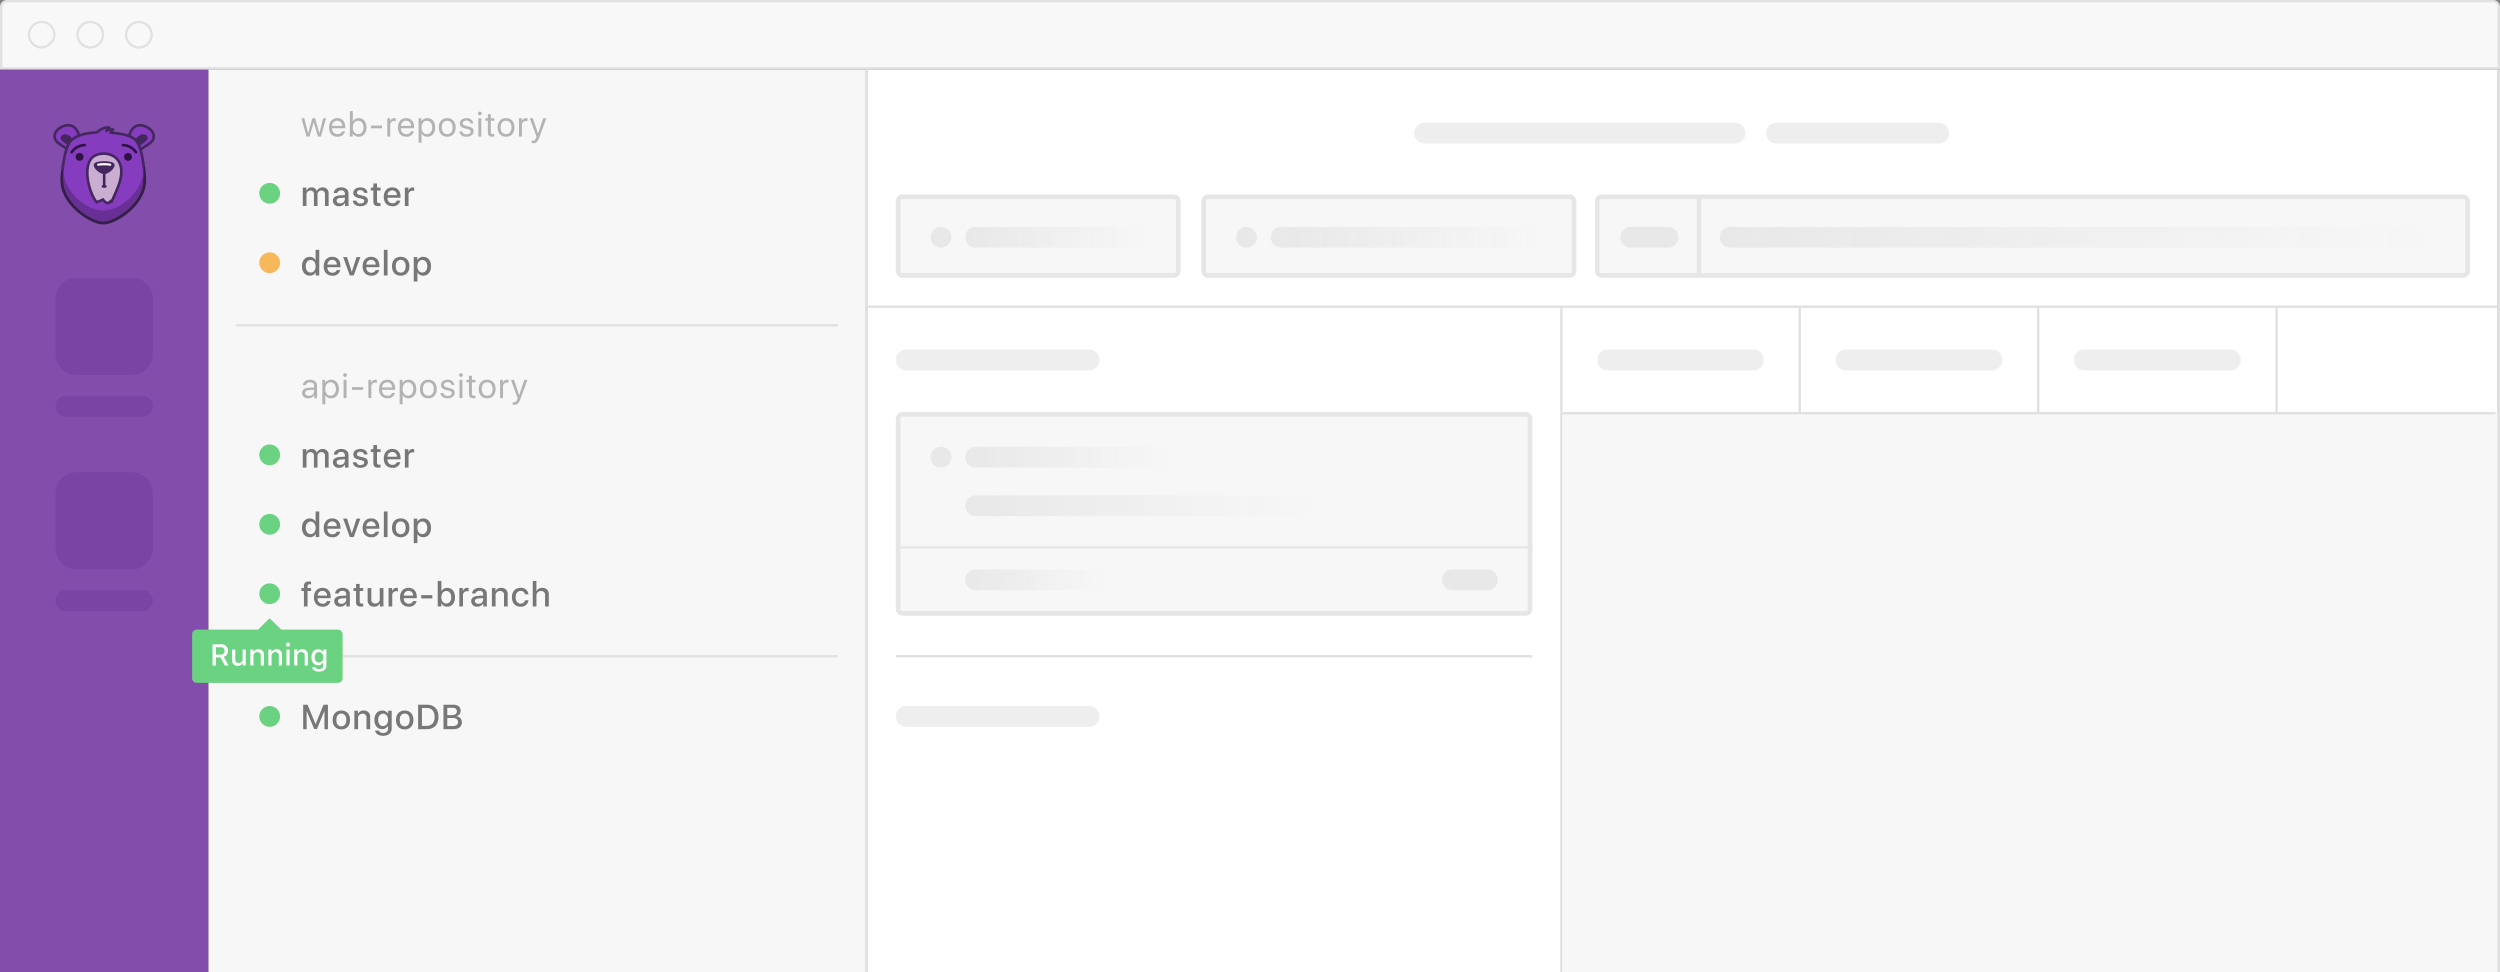 <svg id="Layer_1" data-name="Layer 1" xmlns="http://www.w3.org/2000/svg" xmlns:xlink="http://www.w3.org/1999/xlink" viewBox="0 0 1080 420"><rect x="0" y="0" width="1080" height="420" fill="#808080" stroke="none"/><defs><style>.cls-1{fill:#fff}.cls-2{fill:#f7f7f7}.cls-3{fill:#e6e6e6}.cls-4{fill:#e8e8e8}.cls-5{fill:url(#linear-gradient)}.cls-6{fill:#eee}.cls-7{fill:url(#linear-gradient-2)}.cls-8{fill:url(#linear-gradient-3)}.cls-9{fill:url(#linear-gradient-4)}.cls-10{fill:url(#linear-gradient-5)}.cls-11{fill:url(#linear-gradient-6)}.cls-12{isolation:isolate}.cls-13{fill:#777}.cls-14{fill:#6bd281}.cls-15{fill:#f6b85b}.cls-16{fill:#b3b3b3}.cls-17{fill:#834eab}.cls-18{fill:#e1e1e1}.cls-19{fill:#e0e0e0}.cls-20{fill:#f8f8f8}.cls-21{fill:#7944a3}.cls-22{fill:#853cbe}.cls-23{fill:#44275e}.cls-24{fill:#231f20}.cls-25{fill:none}.cls-26{fill:#682f94}.cls-27{fill:#351f49}.cls-28{fill:#2f1244}.cls-29{fill:#ccadd2}</style><linearGradient id="linear-gradient" x1="178.692" y1="-63.056" x2="177.692" y2="-63.056" gradientTransform="matrix(78 0 0 9 -13443 670)" gradientUnits="userSpaceOnUse"><stop offset="0" stop-color="#e8e8e8" stop-opacity="0"/><stop offset="1" stop-color="#e8e8e8"/></linearGradient><linearGradient id="linear-gradient-2" x1="179" y1="-63.056" x2="178" y2="-63.056" gradientTransform="matrix(90 0 0 9 -15603 765)" xlink:href="#linear-gradient"/><linearGradient id="linear-gradient-3" x1="179.8" y1="-63.056" x2="178.8" y2="-63.056" gradientTransform="matrix(150 0 0 9 -26403 786)" xlink:href="#linear-gradient"/><linearGradient id="linear-gradient-4" x1="178" y1="-63.056" x2="177" y2="-63.056" gradientTransform="matrix(60 0 0 9 -10203 818)" xlink:href="#linear-gradient"/><linearGradient id="linear-gradient-5" x1="179.462" y1="-63.056" x2="178.462" y2="-63.056" gradientTransform="matrix(117 0 0 9 -20331 670)" xlink:href="#linear-gradient"/><linearGradient id="linear-gradient-6" x1="180.417" y1="-63.056" x2="179.417" y2="-63.056" gradientTransform="matrix(309 0 0 9 -54697 670)" xlink:href="#linear-gradient"/></defs><title>runnable</title><path id="Rectangle-326" class="cls-1" d="M374 30h705v390H374z"/><path class="cls-2" d="M390 265a2.006 2.006 0 0 1-2-2v-82a2.006 2.006 0 0 1 2-2h269a2.006 2.006 0 0 1 2 2v82a2.006 2.006 0 0 1-2 2H390z"/><path class="cls-3" d="M659 180a.945.945 0 0 1 1 1v82a.945.945 0 0 1-1 1H390a.945.945 0 0 1-1-1v-82a.945.945 0 0 1 1-1h269m0-2H390a2.946 2.946 0 0 0-3 3v82a2.946 2.946 0 0 0 3 3h269a2.946 2.946 0 0 0 3-3v-82a2.946 2.946 0 0 0-3-3z"/><path class="cls-2" d="M692 119a2.006 2.006 0 0 1-2-2V87a2.006 2.006 0 0 1 2-2h372a2.006 2.006 0 0 1 2 2v30a2.006 2.006 0 0 1-2 2H692z"/><path class="cls-3" d="M1064 86a.945.945 0 0 1 1 1v30a.945.945 0 0 1-1 1H692a.945.945 0 0 1-1-1V87a.945.945 0 0 1 1-1h372m0-2H692a2.946 2.946 0 0 0-3 3v30a2.946 2.946 0 0 0 3 3h372a2.946 2.946 0 0 0 3-3V87a2.946 2.946 0 0 0-3-3z"/><path class="cls-2" d="M522 119a2.006 2.006 0 0 1-2-2V87a2.006 2.006 0 0 1 2-2h156a2.006 2.006 0 0 1 2 2v30a2.006 2.006 0 0 1-2 2H522z"/><path class="cls-3" d="M678 86a.945.945 0 0 1 1 1v30a.945.945 0 0 1-1 1H522a.945.945 0 0 1-1-1V87a.945.945 0 0 1 1-1h156m0-2H522a2.946 2.946 0 0 0-3 3v30a2.946 2.946 0 0 0 3 3h156a2.946 2.946 0 0 0 3-3V87a2.946 2.946 0 0 0-3-3z"/><path class="cls-2" d="M390 119a2.006 2.006 0 0 1-2-2V87a2.006 2.006 0 0 1 2-2h117a2.006 2.006 0 0 1 2 2v30a2.006 2.006 0 0 1-2 2H390z"/><path class="cls-3" d="M507 86a.945.945 0 0 1 1 1v30a.945.945 0 0 1-1 1H390a.945.945 0 0 1-1-1V87a.945.945 0 0 1 1-1h117m0-2H390a2.946 2.946 0 0 0-3 3v30a2.946 2.946 0 0 0 3 3h117a2.946 2.946 0 0 0 3-3V87a2.946 2.946 0 0 0-3-3z"/><path id="Rectangle-2-Copy-18" class="cls-2" d="M90 30h284v390H90z"/><circle id="Oval-1-Copy-45" class="cls-4" cx="406.5" cy="102.5" r="4.5"/><path id="Rectangle-176-Copy-48" class="cls-5" d="M421.5 98h69a4.48 4.48 0 0 1 4.5 4.5 4.48 4.48 0 0 1-4.5 4.5h-69a4.48 4.48 0 0 1-4.5-4.5 4.48 4.48 0 0 1 4.5-4.5z"/><path id="Rectangle-176-Copy-49" class="cls-6" d="M391.5 151h79a4.48 4.48 0 0 1 4.5 4.5 4.48 4.48 0 0 1-4.5 4.5h-79a4.48 4.48 0 0 1-4.5-4.5 4.48 4.48 0 0 1 4.5-4.5z"/><path id="Rectangle-176-Copy-50" class="cls-7" d="M421.5 193h81a4.48 4.48 0 0 1 4.5 4.5 4.48 4.48 0 0 1-4.5 4.5h-81a4.48 4.48 0 0 1-4.5-4.5 4.48 4.48 0 0 1 4.5-4.5z"/><path id="Rectangle-176-Copy-51" class="cls-4" d="M406.5 193a4.48 4.48 0 0 1 4.5 4.5 4.48 4.48 0 0 1-4.5 4.5 4.48 4.48 0 0 1-4.5-4.5 4.48 4.48 0 0 1 4.5-4.5z"/><path id="Rectangle-176-Copy-52" class="cls-8" d="M421.5 214h141a4.48 4.48 0 0 1 4.5 4.5 4.48 4.48 0 0 1-4.5 4.5h-141a4.48 4.48 0 0 1-4.5-4.5 4.48 4.48 0 0 1 4.5-4.5z"/><path id="Rectangle-176-Copy-53" class="cls-9" d="M421.5 246h51a4.48 4.48 0 0 1 4.5 4.5 4.48 4.48 0 0 1-4.5 4.5h-51a4.48 4.48 0 0 1-4.5-4.5 4.48 4.48 0 0 1 4.5-4.5z"/><path id="Rectangle-176-Copy-54" class="cls-4" d="M627.5 246h15a4.48 4.48 0 0 1 4.5 4.5 4.48 4.48 0 0 1-4.5 4.5h-15a4.48 4.48 0 0 1-4.5-4.5 4.48 4.48 0 0 1 4.5-4.5z"/><path id="Rectangle-176-Copy-55" class="cls-6" d="M694.5 151h63a4.48 4.48 0 0 1 4.5 4.5 4.48 4.48 0 0 1-4.5 4.5h-63a4.48 4.48 0 0 1-4.5-4.5 4.48 4.48 0 0 1 4.5-4.5z"/><path id="Rectangle-176-Copy-56" class="cls-6" d="M797.5 151h63a4.48 4.48 0 0 1 4.5 4.5 4.48 4.48 0 0 1-4.5 4.5h-63a4.48 4.48 0 0 1-4.5-4.5 4.48 4.48 0 0 1 4.5-4.5z"/><path id="Rectangle-176-Copy-57" class="cls-6" d="M900.5 151h63a4.48 4.48 0 0 1 4.5 4.5 4.48 4.48 0 0 1-4.5 4.5h-63a4.48 4.48 0 0 1-4.5-4.5 4.48 4.48 0 0 1 4.5-4.5z"/><path id="Rectangle-176-Copy-58" class="cls-6" d="M391.5 305h79a4.48 4.48 0 0 1 4.5 4.5 4.48 4.48 0 0 1-4.5 4.5h-79a4.48 4.48 0 0 1-4.5-4.5 4.48 4.48 0 0 1 4.5-4.5z"/><circle id="Oval-1-Copy-46" class="cls-4" cx="538.5" cy="102.5" r="4.5"/><path id="Rectangle-176-Copy-59" class="cls-10" d="M553.5 98h108a4.48 4.48 0 0 1 4.5 4.5 4.48 4.48 0 0 1-4.5 4.5h-108a4.48 4.48 0 0 1-4.5-4.5 4.48 4.48 0 0 1 4.5-4.5z"/><path id="Rectangle-176-Copy-60" class="cls-4" d="M704.5 98h16a4.48 4.48 0 0 1 4.5 4.5 4.48 4.48 0 0 1-4.5 4.5h-16a4.48 4.48 0 0 1-4.5-4.5 4.48 4.48 0 0 1 4.5-4.5z"/><path id="Rectangle-176-Copy-61" class="cls-11" d="M747.5 98h300a4.48 4.48 0 0 1 4.5 4.5 4.48 4.48 0 0 1-4.5 4.5h-300a4.48 4.48 0 0 1-4.5-4.5 4.48 4.48 0 0 1 4.5-4.5z"/><g class="cls-12"><path class="cls-13" d="M130.813 81.046h1.516v1.348h.028a2.354 2.354 0 0 1 2.264-1.436 2.18 2.18 0 0 1 2.226 1.546h.037a2.62 2.62 0 0 1 2.49-1.546 2.45 2.45 0 0 1 2.593 2.622V89h-1.582v-5.04a1.455 1.455 0 0 0-1.553-1.64 1.637 1.637 0 0 0-1.663 1.743V89h-1.56v-5.17a1.415 1.415 0 0 0-1.523-1.51 1.688 1.688 0 0 0-1.685 1.802V89h-1.59v-7.954zM143.806 86.723c0-1.393 1.076-2.198 3.04-2.323l2.145-.125v-.615a1.406 1.406 0 0 0-1.67-1.406 1.525 1.525 0 0 0-1.632 1.136H144.2c.045-1.407 1.378-2.447 3.165-2.447 1.94 0 3.194 1.026 3.194 2.6V89h-1.518v-1.326h-.036a2.78 2.78 0 0 1-2.512 1.406 2.407 2.407 0 0 1-2.688-2.357zm5.185-.71v-.624l-1.932.132c-1.084.065-1.648.468-1.648 1.17a1.27 1.27 0 0 0 1.508 1.122 1.898 1.898 0 0 0 2.073-1.802zM155.707 80.95c1.743 0 3.003.982 3.04 2.366h-1.495a1.384 1.384 0 0 0-1.582-1.142 1.258 1.258 0 0 0-1.5 1.047c0 .485.394.814 1.237 1.02l1.318.315c1.604.387 2.197.966 2.197 2.138 0 1.42-1.347 2.403-3.274 2.403-1.853 0-3.12-.96-3.237-2.396h1.57a1.517 1.517 0 0 0 1.75 1.18c.988 0 1.61-.41 1.61-1.056 0-.505-.315-.768-1.15-.98l-1.42-.352c-1.436-.35-2.146-1.084-2.146-2.183 0-1.4 1.252-2.36 3.083-2.36zM162.87 79.26v1.786h1.523V82.3h-1.524v4.444a.865.865 0 0 0 .973 1.01 5.416 5.416 0 0 0 .542-.035v1.25a4.488 4.488 0 0 1-.893.08c-1.59 0-2.205-.607-2.205-2.145V82.3h-1.1v-1.254h1.1V79.26h1.582zM172.947 86.67a3.2 3.2 0 0 1-3.413 2.426c-2.307 0-3.743-1.553-3.743-4.043s1.45-4.11 3.678-4.11c2.182 0 3.56 1.516 3.56 3.926v.556h-5.633v.095a2.1 2.1 0 0 0 2.168 2.287 1.83 1.83 0 0 0 1.868-1.136h1.517zm-5.545-2.372h4.036a1.94 1.94 0 0 0-1.978-2.058 2.053 2.053 0 0 0-2.058 2.058zM174.902 81.046h1.516v1.34h.03a1.904 1.904 0 0 1 1.918-1.42 2.6 2.6 0 0 1 .557.05v1.488a2.308 2.308 0 0 0-.725-.096 1.662 1.662 0 0 0-1.707 1.846V89h-1.588v-7.954z"/></g><circle id="Oval-1-Copy-47" class="cls-14" cx="116.5" cy="83.5" r="4.5"/><circle id="Oval-1-Copy-48" class="cls-15" cx="116.5" cy="113.5" r="4.5"/><circle id="Oval-1-Copy-49" class="cls-14" cx="116.5" cy="196.5" r="4.5"/><circle id="Oval-1-Copy-50" class="cls-14" cx="116.5" cy="226.5" r="4.5"/><circle id="Oval-1-Copy-51" class="cls-14" cx="116.5" cy="256.5" r="4.5"/><g class="cls-12"><path class="cls-13" d="M130.454 115.016c0-2.447 1.362-4.05 3.34-4.05a2.69 2.69 0 0 1 2.505 1.398h.035v-4.41h1.582V119h-1.538v-1.348h-.03a2.723 2.723 0 0 1-2.54 1.428c-1.994 0-3.356-1.603-3.356-4.064zm1.626.007c0 1.648.842 2.71 2.13 2.71 1.276 0 2.133-1.085 2.133-2.71 0-1.62-.857-2.71-2.132-2.71-1.28 0-2.13 1.07-2.13 2.71zM147 116.67a3.2 3.2 0 0 1-3.414 2.426c-2.307 0-3.743-1.553-3.743-4.043s1.45-4.11 3.677-4.11c2.183 0 3.56 1.516 3.56 3.926v.556h-5.633v.095a2.1 2.1 0 0 0 2.168 2.287 1.83 1.83 0 0 0 1.868-1.136H147zm-5.545-2.372h4.035a1.94 1.94 0 0 0-1.977-2.058 2.053 2.053 0 0 0-2.058 2.058zM152.807 119h-1.692l-2.87-7.954h1.676l2.03 6.387h.036l2.036-6.387h1.648zM163.8 116.67a3.2 3.2 0 0 1-3.414 2.426c-2.307 0-3.742-1.553-3.742-4.043s1.45-4.11 3.676-4.11c2.183 0 3.56 1.516 3.56 3.926v.556h-5.632v.095a2.1 2.1 0 0 0 2.168 2.287 1.83 1.83 0 0 0 1.867-1.136h1.516zm-5.545-2.372h4.036a1.94 1.94 0 0 0-1.977-2.058 2.053 2.053 0 0 0-2.058 2.058zM165.82 107.955h1.59V119h-1.59v-11.045zM169.343 115.023c0-2.498 1.472-4.08 3.764-4.08s3.758 1.575 3.758 4.08c0 2.504-1.458 4.073-3.758 4.073s-3.764-1.57-3.764-4.073zm5.91 0c0-1.736-.798-2.76-2.146-2.76s-2.153 1.032-2.153 2.76c0 1.736.806 2.754 2.153 2.754s2.146-1.018 2.146-2.754zM186.203 115.023c0 2.46-1.326 4.057-3.326 4.057a2.725 2.725 0 0 1-2.52-1.384h-.028v3.94h-1.59v-10.59h1.53v1.318h.037a2.81 2.81 0 0 1 2.534-1.4c2.03 0 3.363 1.59 3.363 4.06zm-1.626 0c0-1.64-.85-2.71-2.14-2.71-1.26 0-2.116 1.09-2.123 2.71.007 1.625.857 2.71 2.124 2.71 1.29 0 2.14-1.062 2.14-2.71z"/></g><g class="cls-12"><path class="cls-13" d="M130.813 194.046h1.516v1.348h.028a2.354 2.354 0 0 1 2.264-1.436 2.18 2.18 0 0 1 2.226 1.546h.037a2.62 2.62 0 0 1 2.49-1.546 2.45 2.45 0 0 1 2.593 2.622V202h-1.582v-5.04a1.455 1.455 0 0 0-1.553-1.64 1.637 1.637 0 0 0-1.663 1.743V202h-1.56v-5.17a1.415 1.415 0 0 0-1.523-1.51 1.688 1.688 0 0 0-1.685 1.802V202h-1.59v-7.954zM143.806 199.723c0-1.393 1.076-2.198 3.04-2.323l2.145-.125v-.615a1.406 1.406 0 0 0-1.67-1.406 1.525 1.525 0 0 0-1.632 1.136H144.2c.045-1.407 1.378-2.447 3.165-2.447 1.94 0 3.194 1.026 3.194 2.6V202h-1.518v-1.326h-.036a2.78 2.78 0 0 1-2.512 1.406 2.407 2.407 0 0 1-2.688-2.357zm5.185-.71v-.624l-1.932.132c-1.084.065-1.648.468-1.648 1.17a1.27 1.27 0 0 0 1.508 1.122 1.898 1.898 0 0 0 2.073-1.802zM155.707 193.95c1.743 0 3.003.982 3.04 2.366h-1.495a1.384 1.384 0 0 0-1.582-1.142 1.258 1.258 0 0 0-1.5 1.047c0 .485.394.814 1.237 1.02l1.318.315c1.604.387 2.197.966 2.197 2.138 0 1.42-1.347 2.403-3.274 2.403-1.853 0-3.12-.96-3.237-2.396h1.57a1.517 1.517 0 0 0 1.75 1.18c.988 0 1.61-.41 1.61-1.056 0-.505-.315-.768-1.15-.98l-1.42-.352c-1.436-.35-2.146-1.084-2.146-2.183 0-1.4 1.252-2.36 3.083-2.36zM162.87 192.26v1.786h1.523v1.253h-1.524v4.444a.865.865 0 0 0 .973 1.01 5.416 5.416 0 0 0 .542-.035v1.25a4.488 4.488 0 0 1-.893.08c-1.59 0-2.205-.607-2.205-2.145V195.3h-1.1v-1.254h1.1v-1.787h1.582zM172.947 199.67a3.2 3.2 0 0 1-3.413 2.426c-2.307 0-3.743-1.553-3.743-4.043s1.45-4.11 3.678-4.11c2.182 0 3.56 1.516 3.56 3.926v.556h-5.633v.095a2.1 2.1 0 0 0 2.168 2.287 1.83 1.83 0 0 0 1.868-1.136h1.517zm-5.545-2.372h4.036a1.94 1.94 0 0 0-1.978-2.058 2.053 2.053 0 0 0-2.058 2.058zM174.902 194.046h1.516v1.34h.03a1.904 1.904 0 0 1 1.918-1.42 2.6 2.6 0 0 1 .557.05v1.488a2.308 2.308 0 0 0-.725-.096 1.662 1.662 0 0 0-1.707 1.846V202h-1.588v-7.954z"/></g><g class="cls-12"><path class="cls-13" d="M130.454 228.016c0-2.447 1.362-4.05 3.34-4.05a2.69 2.69 0 0 1 2.505 1.398h.035v-4.41h1.582V232h-1.538v-1.348h-.03a2.723 2.723 0 0 1-2.54 1.428c-1.994 0-3.356-1.603-3.356-4.064zm1.626.007c0 1.648.842 2.71 2.13 2.71 1.276 0 2.133-1.085 2.133-2.71 0-1.62-.857-2.71-2.132-2.71-1.28 0-2.13 1.07-2.13 2.71zM147 229.67a3.2 3.2 0 0 1-3.414 2.426c-2.307 0-3.743-1.553-3.743-4.043s1.45-4.11 3.677-4.11c2.183 0 3.56 1.516 3.56 3.926v.556h-5.633v.095a2.1 2.1 0 0 0 2.168 2.287 1.83 1.83 0 0 0 1.868-1.136H147zm-5.545-2.372h4.035a1.94 1.94 0 0 0-1.977-2.058 2.053 2.053 0 0 0-2.058 2.058zM152.807 232h-1.692l-2.87-7.954h1.676l2.03 6.387h.036l2.036-6.387h1.648zM163.8 229.67a3.2 3.2 0 0 1-3.414 2.426c-2.307 0-3.742-1.553-3.742-4.043s1.45-4.11 3.676-4.11c2.183 0 3.56 1.516 3.56 3.926v.556h-5.632v.095a2.1 2.1 0 0 0 2.168 2.287 1.83 1.83 0 0 0 1.867-1.136h1.516zm-5.545-2.372h4.036a1.94 1.94 0 0 0-1.977-2.058 2.053 2.053 0 0 0-2.058 2.058zM165.82 220.955h1.59V232h-1.59v-11.045zM169.343 228.023c0-2.498 1.472-4.08 3.764-4.08s3.758 1.575 3.758 4.08c0 2.504-1.458 4.073-3.758 4.073s-3.764-1.57-3.764-4.073zm5.91 0c0-1.736-.798-2.76-2.146-2.76s-2.153 1.032-2.153 2.76c0 1.736.806 2.754 2.153 2.754s2.146-1.018 2.146-2.754zM186.203 228.023c0 2.46-1.326 4.057-3.326 4.057a2.725 2.725 0 0 1-2.52-1.384h-.028v3.94h-1.59v-10.59h1.53v1.318h.037a2.81 2.81 0 0 1 2.534-1.4c2.03 0 3.363 1.59 3.363 4.06zm-1.626 0c0-1.64-.85-2.71-2.14-2.71-1.26 0-2.116 1.09-2.123 2.71.007 1.625.857 2.71 2.124 2.71 1.29 0 2.14-1.062 2.14-2.71z"/></g><g class="cls-12"><path class="cls-13" d="M131.29 255.3h-1.1v-1.254h1.1v-.733c0-1.487.673-2.138 2.284-2.138a4.706 4.706 0 0 1 .806.073v1.21a2.82 2.82 0 0 0-.593-.06.816.816 0 0 0-.93.967v.68h1.53v1.254h-1.516v6.7h-1.58v-6.7zM142.78 259.67a3.2 3.2 0 0 1-3.413 2.426c-2.307 0-3.742-1.553-3.742-4.043s1.45-4.11 3.676-4.11c2.184 0 3.56 1.516 3.56 3.926v.556h-5.63v.095a2.1 2.1 0 0 0 2.167 2.287 1.83 1.83 0 0 0 1.867-1.136h1.516zm-5.544-2.372h4.035a1.94 1.94 0 0 0-1.976-2.058 2.053 2.053 0 0 0-2.058 2.058zM144.384 259.723c0-1.393 1.076-2.198 3.04-2.323l2.145-.125v-.615a1.406 1.406 0 0 0-1.67-1.406 1.525 1.525 0 0 0-1.634 1.136h-1.487c.043-1.407 1.376-2.447 3.163-2.447 1.94 0 3.194 1.026 3.194 2.6V262h-1.516v-1.326h-.036a2.78 2.78 0 0 1-2.512 1.406 2.407 2.407 0 0 1-2.688-2.357zm5.185-.71v-.624l-1.934.132c-1.084.065-1.648.468-1.648 1.17a1.27 1.27 0 0 0 1.51 1.122 1.898 1.898 0 0 0 2.07-1.802zM155.39 252.26v1.786h1.525v1.253h-1.524v4.444a.865.865 0 0 0 .975 1.01 5.416 5.416 0 0 0 .542-.035v1.25a4.488 4.488 0 0 1-.893.08c-1.59 0-2.205-.607-2.205-2.145V255.3h-1.1v-1.254h1.1v-1.787h1.58zM165.637 262h-1.516v-1.362h-.028a2.525 2.525 0 0 1-2.483 1.45 2.652 2.652 0 0 1-2.792-2.944v-5.098h1.59v4.798a1.608 1.608 0 0 0 1.728 1.875 1.87 1.87 0 0 0 1.912-2.09v-4.584h1.59V262zM167.863 254.046h1.516v1.34h.03a1.904 1.904 0 0 1 1.918-1.42 2.6 2.6 0 0 1 .556.05v1.488a2.308 2.308 0 0 0-.725-.096 1.662 1.662 0 0 0-1.707 1.846V262h-1.59v-7.954zM179.97 259.67a3.2 3.2 0 0 1-3.413 2.426c-2.307 0-3.743-1.553-3.743-4.043s1.45-4.11 3.677-4.11c2.183 0 3.56 1.516 3.56 3.926v.556h-5.632v.095a2.1 2.1 0 0 0 2.168 2.287 1.83 1.83 0 0 0 1.868-1.136h1.516zm-5.545-2.372h4.036a1.94 1.94 0 0 0-1.977-2.058 2.053 2.053 0 0 0-2.058 2.058zM181.96 258.52v-1.427h4.806v1.428h-4.805zM190.662 260.652h-.037V262h-1.53v-11.045h1.59v4.41h.028a2.733 2.733 0 0 1 2.52-1.4c2.006 0 3.325 1.59 3.325 4.058s-1.32 4.057-3.34 4.057a2.75 2.75 0 0 1-2.556-1.428zm.014-2.63c0 1.62.857 2.71 2.14 2.71s2.116-1.06 2.116-2.71c0-1.647-.835-2.71-2.117-2.71s-2.14 1.1-2.14 2.71zM198.425 254.046h1.516v1.34h.03a1.904 1.904 0 0 1 1.92-1.42 2.6 2.6 0 0 1 .556.05v1.488a2.308 2.308 0 0 0-.725-.096 1.662 1.662 0 0 0-1.706 1.846V262h-1.59v-7.954zM203.55 259.723c0-1.393 1.078-2.198 3.04-2.323l2.147-.125v-.615a1.406 1.406 0 0 0-1.67-1.406 1.525 1.525 0 0 0-1.633 1.136h-1.487c.044-1.407 1.377-2.447 3.164-2.447 1.942 0 3.194 1.026 3.194 2.6V262h-1.516v-1.326h-.037a2.78 2.78 0 0 1-2.51 1.406 2.407 2.407 0 0 1-2.69-2.357zm5.187-.71v-.624l-1.934.132c-1.084.065-1.648.468-1.648 1.17a1.27 1.27 0 0 0 1.51 1.122 1.898 1.898 0 0 0 2.072-1.802zM212.5 254.046h1.517v1.34h.03a2.568 2.568 0 0 1 2.512-1.428 2.617 2.617 0 0 1 2.76 2.944V262h-1.59v-4.797a1.608 1.608 0 0 0-1.72-1.883 1.87 1.87 0 0 0-1.92 2.088V262h-1.59v-7.954zM226.79 256.764a1.777 1.777 0 0 0-1.897-1.48c-1.282 0-2.13 1.07-2.13 2.74 0 1.712.863 2.738 2.137 2.738a1.75 1.75 0 0 0 1.905-1.436h1.516a3.16 3.16 0 0 1-3.427 2.77c-2.256 0-3.743-1.553-3.743-4.073 0-2.476 1.48-4.08 3.728-4.08a3.19 3.19 0 0 1 3.428 2.82h-1.516zM230.15 250.955h1.576v4.432h.036a2.575 2.575 0 0 1 2.512-1.43 2.676 2.676 0 0 1 2.798 2.96V262h-1.59v-4.775a1.66 1.66 0 0 0-1.757-1.905 1.92 1.92 0 0 0-1.985 2.124V262h-1.59v-11.045z"/></g><g class="cls-12"><path class="cls-16" d="M138.643 59h-1.29l-1.8-6.138h-.03L133.72 59h-1.288l-2.212-7.896h1.26l1.604 6.453h.03l1.808-6.453h1.23l1.81 6.453h.03l1.603-6.453h1.26zM149.042 56.744a3.11 3.11 0 0 1-3.273 2.33c-2.22 0-3.62-1.547-3.62-3.992 0-2.447 1.407-4.05 3.56-4.05 2.11 0 3.428 1.486 3.428 3.874v.498h-5.67v.073a2.26 2.26 0 0 0 2.33 2.476 1.933 1.933 0 0 0 1.985-1.21h1.26zm-5.573-2.358h4.342a2.09 2.09 0 0 0-2.124-2.234 2.21 2.21 0 0 0-2.22 2.234zM152.39 57.667h-.03V59h-1.21V47.97h1.276v4.417h.03a2.8 2.8 0 0 1 2.533-1.356c1.984 0 3.34 1.613 3.34 4.023 0 2.416-1.356 4.02-3.37 4.02a2.8 2.8 0 0 1-2.57-1.406zm.028-2.614c0 1.713.938 2.885 2.315 2.885 1.384 0 2.292-1.127 2.292-2.885 0-1.75-.908-2.887-2.292-2.887-1.377 0-2.315 1.18-2.315 2.887zM160.218 55.426V54.24h4.804v1.186h-4.804zM167.3 51.104h1.2v1.283h.03a1.905 1.905 0 0 1 1.912-1.356 2.836 2.836 0 0 1 .527.045v1.253a2.623 2.623 0 0 0-.697-.074 1.685 1.685 0 0 0-1.7 1.86V59H167.3v-7.896zM178.79 56.744a3.11 3.11 0 0 1-3.273 2.33c-2.22 0-3.618-1.547-3.618-3.992 0-2.447 1.405-4.05 3.558-4.05 2.11 0 3.428 1.486 3.428 3.874v.498h-5.67v.073a2.26 2.26 0 0 0 2.33 2.476 1.933 1.933 0 0 0 1.985-1.21h1.26zm-5.573-2.358h4.344a2.09 2.09 0 0 0-2.123-2.234 2.21 2.21 0 0 0-2.22 2.234zM188.004 55.053c0 2.41-1.362 4.02-3.354 4.02a2.78 2.78 0 0 1-2.52-1.354h-.03v3.917h-1.273V51.104h1.208v1.283h.03a2.923 2.923 0 0 1 2.556-1.356c2.015 0 3.384 1.613 3.384 4.023zm-1.303 0c0-1.744-.922-2.887-2.314-2.887-1.362 0-2.292 1.172-2.292 2.887 0 1.72.93 2.884 2.292 2.884 1.392 0 2.315-1.134 2.315-2.884zM189.557 55.053c0-2.454 1.42-4.022 3.64-4.022s3.64 1.57 3.64 4.023c0 2.445-1.42 4.02-3.64 4.02s-3.64-1.575-3.64-4.02zm5.984 0c0-1.817-.87-2.887-2.343-2.887s-2.344 1.077-2.344 2.887c0 1.808.88 2.884 2.344 2.884 1.472 0 2.344-1.076 2.344-2.884zM201.567 51.04a2.605 2.605 0 0 1 2.87 2.255h-1.222a1.484 1.484 0 0 0-1.692-1.2c-.974 0-1.626.46-1.626 1.148 0 .534.425.894 1.333 1.12l1.202.3c1.596.403 2.168.96 2.168 2.11 0 1.348-1.297 2.3-3.12 2.3-1.7 0-2.93-.923-3.055-2.292h1.282a1.605 1.605 0 0 0 1.86 1.24c1.077 0 1.75-.448 1.75-1.16 0-.555-.33-.848-1.23-1.083l-1.384-.36c-1.384-.357-2.058-1.054-2.058-2.108 0-1.333 1.21-2.27 2.922-2.27zM206.49 49.024a.806.806 0 1 1 .804.806.808.808 0 0 1-.805-.806zm.167 2.08h1.275V59h-1.275v-7.896zM212.025 49.324v1.78h1.538v1.055h-1.538v4.738a.886.886 0 0 0 .982 1.055 5.264 5.264 0 0 0 .55-.037v1.076a4.557 4.557 0 0 1-.82.067c-1.43 0-1.986-.595-1.986-2.11v-4.79h-1.098v-1.056h1.1v-1.78h1.273zM214.97 55.053c0-2.454 1.42-4.022 3.64-4.022s3.64 1.57 3.64 4.023c0 2.445-1.42 4.02-3.64 4.02s-3.64-1.575-3.64-4.02zm5.983 0c0-1.817-.87-2.887-2.344-2.887s-2.344 1.077-2.344 2.887c0 1.808.88 2.884 2.343 2.884 1.472 0 2.343-1.076 2.343-2.884zM224.19 51.104h1.2v1.283h.03a1.905 1.905 0 0 1 1.912-1.356 2.836 2.836 0 0 1 .527.045v1.253a2.623 2.623 0 0 0-.696-.074 1.685 1.685 0 0 0-1.7 1.86V59h-1.274v-7.896zM229.66 61.813v-1.077a2.93 2.93 0 0 0 .52.043c.733 0 1.128-.352 1.45-1.303l.154-.47-2.922-7.902h1.355l2.212 6.598h.028l2.212-6.598h1.34l-3.09 8.378c-.674 1.83-1.304 2.38-2.703 2.38a3.495 3.495 0 0 1-.557-.05z"/></g><g class="cls-12"><path class="cls-16" d="M130.505 169.752c0-1.355 1.04-2.154 2.96-2.27l2.21-.132v-.66c0-.98-.643-1.524-1.808-1.524a1.636 1.636 0 0 0-1.75 1.217h-1.223c.036-1.334 1.333-2.352 2.988-2.352 1.868 0 3.07.997 3.07 2.55V172h-1.21v-1.37h-.03a2.814 2.814 0 0 1-2.54 1.443 2.366 2.366 0 0 1-2.667-2.32zm5.17-.755v-.638l-2.064.132c-1.186.073-1.8.505-1.8 1.267 0 .73.636 1.207 1.632 1.207a2.05 2.05 0 0 0 2.234-1.97zM146.42 168.053c0 2.41-1.362 4.02-3.354 4.02a2.78 2.78 0 0 1-2.52-1.354h-.03v3.917h-1.273v-10.533h1.208v1.283h.03a2.923 2.923 0 0 1 2.557-1.356c2.014 0 3.383 1.613 3.383 4.023zm-1.303 0c0-1.744-.923-2.887-2.315-2.887-1.362 0-2.292 1.172-2.292 2.887 0 1.72.93 2.884 2.292 2.884 1.392 0 2.315-1.134 2.315-2.884zM148.266 162.024a.806.806 0 1 1 .805.806.808.808 0 0 1-.804-.806zm.168 2.08h1.275V172h-1.276v-7.896zM152.06 168.426v-1.187h4.803v1.186h-4.804zM159.14 164.104h1.202v1.283h.03a1.905 1.905 0 0 1 1.91-1.356 2.836 2.836 0 0 1 .528.045v1.253a2.623 2.623 0 0 0-.696-.074 1.685 1.685 0 0 0-1.7 1.86V172h-1.273v-7.896zM170.632 169.744a3.11 3.11 0 0 1-3.274 2.33c-2.22 0-3.618-1.547-3.618-3.992 0-2.447 1.406-4.05 3.56-4.05 2.11 0 3.427 1.486 3.427 3.874v.498h-5.67v.073a2.26 2.26 0 0 0 2.33 2.476 1.933 1.933 0 0 0 1.985-1.21h1.26zm-5.574-2.358h4.343a2.09 2.09 0 0 0-2.123-2.234 2.21 2.21 0 0 0-2.22 2.234zM179.845 168.053c0 2.41-1.362 4.02-3.354 4.02a2.78 2.78 0 0 1-2.52-1.354h-.028v3.917h-1.275v-10.533h1.21v1.283h.028a2.923 2.923 0 0 1 2.556-1.356c2.016 0 3.385 1.613 3.385 4.023zm-1.303 0c0-1.744-.923-2.887-2.315-2.887-1.362 0-2.292 1.172-2.292 2.887 0 1.72.93 2.884 2.292 2.884 1.392 0 2.315-1.134 2.315-2.884zM181.397 168.053c0-2.454 1.42-4.022 3.64-4.022s3.64 1.57 3.64 4.023c0 2.445-1.42 4.02-3.64 4.02s-3.64-1.575-3.64-4.02zm5.984 0c0-1.817-.87-2.887-2.342-2.887s-2.344 1.077-2.344 2.887c0 1.808.88 2.884 2.344 2.884 1.472 0 2.343-1.076 2.343-2.884zM193.408 164.04a2.605 2.605 0 0 1 2.87 2.255h-1.222a1.484 1.484 0 0 0-1.692-1.2c-.974 0-1.626.46-1.626 1.148 0 .534.425.894 1.333 1.12l1.202.3c1.597.403 2.168.96 2.168 2.11 0 1.348-1.296 2.3-3.12 2.3-1.7 0-2.93-.923-3.054-2.292h1.282a1.605 1.605 0 0 0 1.86 1.24c1.077 0 1.75-.448 1.75-1.16 0-.555-.33-.848-1.23-1.083l-1.384-.36c-1.384-.357-2.058-1.054-2.058-2.108 0-1.333 1.208-2.27 2.922-2.27zM198.33 162.024a.806.806 0 1 1 .805.806.808.808 0 0 1-.805-.806zm.168 2.08h1.274V172h-1.274v-7.896zM203.866 162.324v1.78h1.538v1.055h-1.538v4.738a.886.886 0 0 0 .982 1.055 5.264 5.264 0 0 0 .55-.037v1.076a4.557 4.557 0 0 1-.82.067c-1.43 0-1.986-.595-1.986-2.11v-4.79h-1.1v-1.055h1.1v-1.78h1.274zM206.81 168.053c0-2.454 1.42-4.022 3.64-4.022s3.64 1.57 3.64 4.023c0 2.445-1.42 4.02-3.64 4.02s-3.64-1.575-3.64-4.02zm5.984 0c0-1.817-.872-2.887-2.344-2.887s-2.344 1.077-2.344 2.887c0 1.808.88 2.884 2.344 2.884 1.472 0 2.344-1.076 2.344-2.884zM216.03 164.104h1.202v1.283h.03a1.905 1.905 0 0 1 1.91-1.356 2.836 2.836 0 0 1 .528.045v1.253a2.623 2.623 0 0 0-.696-.074 1.685 1.685 0 0 0-1.7 1.86V172h-1.273v-7.896zM221.5 174.813v-1.077a2.93 2.93 0 0 0 .52.043c.733 0 1.13-.352 1.45-1.303l.155-.47-2.922-7.902h1.355l2.212 6.598h.03l2.21-6.598h1.34l-3.09 8.378c-.674 1.83-1.303 2.38-2.702 2.38a3.495 3.495 0 0 1-.557-.05z"/></g><circle id="Oval-1-Copy-57" class="cls-14" cx="116.5" cy="309.5" r="4.5"/><g class="cls-12"><path class="cls-13" d="M141.667 315h-1.5v-7.778h-.052l-3.186 7.698h-1.217l-3.193-7.698h-.052V315h-1.494v-10.568h1.897l3.422 8.34h.058l3.413-8.34h1.905V315zM143.696 311.023c0-2.498 1.472-4.08 3.764-4.08s3.758 1.575 3.758 4.08c0 2.504-1.458 4.073-3.758 4.073s-3.764-1.57-3.764-4.073zm5.91 0c0-1.736-.798-2.76-2.146-2.76s-2.153 1.032-2.153 2.76c0 1.736.806 2.754 2.153 2.754s2.146-1.018 2.146-2.754zM153.092 307.046h1.516v1.34h.03a2.568 2.568 0 0 1 2.512-1.428 2.617 2.617 0 0 1 2.76 2.944V315h-1.588v-4.797a1.608 1.608 0 0 0-1.72-1.883 1.87 1.87 0 0 0-1.92 2.088V315h-1.59v-7.954zM162.056 315.615h1.604a1.806 1.806 0 0 0 1.89 1.004c1.26 0 2.073-.66 2.073-1.7v-1.312h-.037a2.768 2.768 0 0 1-2.527 1.37c-1.986 0-3.32-1.56-3.32-3.984 0-2.454 1.32-4.03 3.356-4.03a2.804 2.804 0 0 1 2.54 1.4h.03v-1.318h1.54v7.75c0 1.895-1.43 3.067-3.722 3.067-1.912 0-3.274-.885-3.428-2.248zm5.567-4.614c0-1.61-.857-2.688-2.146-2.688-1.282 0-2.11 1.055-2.11 2.69 0 1.625.828 2.658 2.11 2.658 1.29 0 2.146-1.055 2.146-2.66zM171.072 311.023c0-2.498 1.472-4.08 3.764-4.08s3.758 1.575 3.758 4.08c0 2.504-1.458 4.073-3.758 4.073s-3.764-1.57-3.764-4.073zm5.91 0c0-1.736-.798-2.76-2.146-2.76s-2.153 1.032-2.153 2.76c0 1.736.806 2.754 2.153 2.754s2.146-1.018 2.146-2.754zM184.416 304.432c3.15 0 5.002 1.933 5.002 5.265 0 3.34-1.853 5.303-5.002 5.303h-3.787v-10.568h3.786zm-2.146 9.147h1.992c2.24 0 3.487-1.37 3.487-3.868 0-2.49-1.247-3.867-3.488-3.867h-1.992v7.734zM191.58 315v-10.568h4.327c1.868 0 3.098 1.04 3.098 2.636a2.34 2.34 0 0 1-1.875 2.3v.058a2.548 2.548 0 0 1 2.403 2.586c0 1.86-1.355 2.988-3.61 2.988h-4.344zm1.64-6.072h1.94c1.428 0 2.212-.586 2.212-1.633 0-.982-.674-1.524-1.868-1.524h-2.285v3.158zm2.372 4.732c1.48 0 2.263-.608 2.263-1.75s-.813-1.73-2.358-1.73h-2.278v3.48h2.372z"/></g><path id="Rectangle-14-Copy-7" class="cls-3" d="M733 86h2v32h-2z"/><path id="Rectangle-2-Copy-19" class="cls-17" d="M0 30h90v390H0z"/><path id="Rectangle-3-Copy-39" class="cls-18" d="M102 140h260v1H102z"/><path id="Rectangle-3-Copy-40" class="cls-18" d="M102 283h260v1H102z"/><path id="Rectangle-3-Copy-42" class="cls-19" d="M387 283h275v1H387z"/><path id="Rectangle-3-Copy-43" class="cls-3" d="M387 236h275v1H387z"/><path id="Rectangle-5-Copy-42" class="cls-18" d="M374 30h1v390h-1z"/><path id="Rectangle-5-Copy-43" class="cls-19" d="M674 133h1v287h-1z"/><path id="Rectangle-5-Copy-44" class="cls-19" d="M777 133h1v45h-1z"/><path id="Rectangle-5-Copy-45" class="cls-19" d="M880 133h1v45h-1z"/><path id="Rectangle-5-Copy-46" class="cls-19" d="M983 133h1v45h-1z"/><path id="Rectangle-24-Copy-7" class="cls-2" d="M675 178h404v242H675z"/><path class="cls-20" d="M.5 29.5V3A2.476 2.476 0 0 1 3 .5h1074a2.476 2.476 0 0 1 2.5 2.5v26.5H.5z"/><path class="cls-18" d="M1077 1a2.006 2.006 0 0 1 2 2v26H1V3a2.006 2.006 0 0 1 2-2h1074m0-1H3a2.946 2.946 0 0 0-3 3v27h1080V3a2.946 2.946 0 0 0-3-3z"/><path class="cls-18" d="M18 10a4.95 4.95 0 0 1 5 5c0 2.7-3.1 5-5 5a5 5 0 0 1 0-10m0-1a6 6 0 0 0 0 12c2.4 0 6-2.7 6-6a6.018 6.018 0 0 0-6-6zM39 10a5 5 0 1 1-5 5 4.95 4.95 0 0 1 5-5m0-1a6 6 0 1 0 6 6 6.018 6.018 0 0 0-6-6zM60 10a5 5 0 1 1-5 5 4.95 4.95 0 0 1 5-5m0-1a6 6 0 1 0 6 6 6.018 6.018 0 0 0-6-6z"/><path id="Rectangle-3-Copy-44" class="cls-19" d="M675 178h403v1H675z"/><path id="Rectangle-3-Copy-45" class="cls-19" d="M374 132h705v1H374z"/><path id="Rectangle-232-Copy-9" class="cls-21" d="M28.5 171h33a4.48 4.48 0 0 1 4.5 4.5 4.48 4.48 0 0 1-4.5 4.5h-33a4.48 4.48 0 0 1-4.5-4.5 4.48 4.48 0 0 1 4.5-4.5z"/><path id="Rectangle-232-Copy-10" class="cls-21" d="M33 120h24a8.963 8.963 0 0 1 9 9v24a8.963 8.963 0 0 1-9 9H33a8.963 8.963 0 0 1-9-9v-24a8.963 8.963 0 0 1 9-9z"/><path id="Rectangle-232-Copy-12" class="cls-21" d="M28.5 255h33a4.48 4.48 0 0 1 4.5 4.5 4.48 4.48 0 0 1-4.5 4.5h-33a4.48 4.48 0 0 1-4.5-4.5 4.48 4.48 0 0 1 4.5-4.5z"/><path id="Rectangle-232-Copy-11" class="cls-21" d="M33 204h24a8.963 8.963 0 0 1 9 9v24a8.963 8.963 0 0 1-9 9H33a8.963 8.963 0 0 1-9-9v-24a8.963 8.963 0 0 1 9-9z"/><path id="Rectangle-236-Copy-4" class="cls-6" d="M615.5 53h134a4.48 4.48 0 0 1 4.5 4.5 4.48 4.48 0 0 1-4.5 4.5h-134a4.48 4.48 0 0 1-4.5-4.5 4.48 4.48 0 0 1 4.5-4.5z"/><path id="Rectangle-236-Copy-5" class="cls-6" d="M767.5 53h70a4.48 4.48 0 0 1 4.5 4.5 4.48 4.48 0 0 1-4.5 4.5h-70a4.48 4.48 0 0 1-4.5-4.5 4.48 4.48 0 0 1 4.5-4.5z"/><path id="Rectangle-3438" class="cls-14" d="M126.5 277l-10 10-10-10 9.6-9.6a.483.483 0 0 1 .7 0z"/><path id="Rectangle-3437" class="cls-14" d="M85 272h61a2.006 2.006 0 0 1 2 2v19a2.006 2.006 0 0 1-2 2H85a2.006 2.006 0 0 1-2-2v-19a2.006 2.006 0 0 1 2-2z"/><g class="cls-12"><path class="cls-1" d="M93.237 287.5h-1.422v-9.16h3.625a2.74 2.74 0 0 1 3.034 2.818 2.638 2.638 0 0 1-1.777 2.615l2.056 3.727H97.11l-1.867-3.49h-2.006v3.49zm0-4.703h2.044a1.523 1.523 0 0 0 1.734-1.607 1.56 1.56 0 0 0-1.77-1.6h-2.007v3.207zM106.167 287.5h-1.314v-1.098h-.107a2.073 2.073 0 0 1-2.09 1.23 2.244 2.244 0 0 1-2.38-2.557v-4.487h1.366v4.132c0 1.117.45 1.65 1.453 1.65a1.57 1.57 0 0 0 1.708-1.74v-4.042h1.364v6.912zM108.148 280.588h1.314v1.098h.102a2.07 2.07 0 0 1 2.063-1.232 2.25 2.25 0 0 1 2.393 2.57v4.476h-1.365v-4.133a1.392 1.392 0 0 0-1.492-1.662 1.585 1.585 0 0 0-1.65 1.752v4.043h-1.365v-6.912zM115.937 280.588h1.314v1.098h.102a2.07 2.07 0 0 1 2.063-1.232 2.25 2.25 0 0 1 2.393 2.57v4.476h-1.365v-4.133a1.392 1.392 0 0 0-1.49-1.662 1.585 1.585 0 0 0-1.652 1.752v4.043h-1.363v-6.912zM123.547 278.543a.884.884 0 1 1 .883.832.84.84 0 0 1-.883-.832zm.203 2.045h1.36v6.912h-1.36v-6.912zM127.115 280.588h1.314v1.098h.1a2.07 2.07 0 0 1 2.063-1.232 2.25 2.25 0 0 1 2.393 2.57v4.476h-1.364v-4.133a1.392 1.392 0 0 0-1.492-1.662 1.585 1.585 0 0 0-1.65 1.752v4.043h-1.365v-6.912zM134.827 288.19h1.397a1.453 1.453 0 0 0 1.612.828c1.136 0 1.81-.54 1.81-1.455v-1.327h-.103a2.32 2.32 0 0 1-2.132 1.162c-1.764 0-2.856-1.365-2.856-3.433 0-2.108 1.105-3.492 2.87-3.492a2.396 2.396 0 0 1 2.17 1.218h.108v-1.102h1.308v6.97c0 1.58-1.238 2.583-3.193 2.583-1.727 0-2.844-.774-2.99-1.95zm2.97-6.492c-1.173 0-1.834.882-1.834 2.26s.66 2.26 1.835 2.26c1.168 0 1.872-.876 1.872-2.26 0-1.378-.71-2.26-1.872-2.26z"/></g><path id="Rectangle-5-Copy-49" class="cls-19" d="M1079 30h1v390h-1z"/><path class="cls-22" d="M29.494 68.533c2.233-5.77-6.21-5.118-5.92-9.918.163-2.673 4.36-5.04 6.763-4.463 3.955.95 4.32 6.28 4.625 9.597"/><path class="cls-23" d="M29.494 69.1a.568.568 0 0 1-.528-.772c1.05-2.712-.517-3.7-2.5-4.952-1.692-1.068-3.61-2.28-3.457-4.795a4.974 4.974 0 0 1 2.258-3.524 6.877 6.877 0 0 1 5.2-1.455c4.233 1.016 4.713 6.3 5.03 9.794l.028.303a.567.567 0 0 1-1.13.104l-.027-.303c-.29-3.173-.724-7.968-4.166-8.794a5.805 5.805 0 0 0-4.262 1.265 3.947 3.947 0 0 0-1.802 2.682c-.112 1.847 1.298 2.737 2.93 3.767 1.934 1.22 4.34 2.74 2.953 6.32a.567.567 0 0 1-.53.363z"/><path class="cls-23" d="M32.378 62.527s-.783-3.648-3.505-4.4c-1.83-.507-2.874.764-2.702 1.7.263 1.42 4.33 3.337 4.914 4.33"/><path class="cls-22" d="M60.505 68.533c-2.233-5.77 6.212-5.118 5.92-9.918-.162-2.673-4.36-5.04-6.762-4.463-3.955.95-4.32 6.28-4.625 9.597"/><path class="cls-23" d="M60.505 69.1a.567.567 0 0 1-.53-.362c-1.385-3.582 1.02-5.1 2.954-6.32 1.63-1.03 3.042-1.92 2.93-3.768a3.947 3.947 0 0 0-1.803-2.682 5.803 5.803 0 0 0-4.262-1.265c-3.44.826-3.876 5.62-4.164 8.794l-.027.304a.567.567 0 0 1-1.13-.103l.028-.302c.32-3.496.8-8.78 5.03-9.794a6.877 6.877 0 0 1 5.202 1.456 4.975 4.975 0 0 1 2.26 3.525c.152 2.517-1.766 3.728-3.458 4.796-1.983 1.252-3.55 2.24-2.5 4.952a.567.567 0 0 1-.53.772z"/><path class="cls-23" d="M57.622 62.527s.783-3.648 3.505-4.4c1.83-.507 2.874.764 2.702 1.7-.263 1.42-4.332 3.337-4.915 4.33"/><path class="cls-22" d="M62.56 78.04v-1.878c-.62-6.406-1.574-14.23-4.66-16.247-2.803-1.83-6.114-2.257-10.103-2.61a6.213 6.213 0 0 1 1.048-1.368c-1.224.03-1.717-.143-2.834.594.406-.38.795-1.018 1.22-1.405-1.94-.323-3.857.715-5.392 2.066-4.592.27-8.08 1.015-10.697 3.09-2.845 2.253-3.782 9.483-4.46 16.17v1.59c0 10.158 12.55 18.393 17.94 18.393s17.94-8.235 17.94-18.392z"/><path class="cls-24" d="M44.62 91.523c-7.16 0-16.375-7.223-17.793-16.484q-.075.706-.146 1.41v1.59c0 10.158 12.55 18.393 17.94 18.393s17.94-8.235 17.94-18.392v-1.878l-.128-1.273C61.116 84.22 51.78 91.522 44.62 91.522z"/><path class="cls-25" d="M57.59 60.39c-2.706-1.768-5.92-2.174-9.843-2.52a.567.567 0 0 1-.447-.836 5.646 5.646 0 0 1 .32-.518 2.43 2.43 0 0 0-1.297.488.567.567 0 0 1-.7-.886 4.47 4.47 0 0 0 .4-.457 7.467 7.467 0 0 0-3.81 1.957.567.567 0 0 1-.342.14c-5.022.296-8.125 1.183-10.377 2.966-2.457 1.946-3.436 8.2-4.093 14.297C28.813 84 37.8 90.956 44.62 90.956c6.91 0 15.93-7.025 17.242-16.092-.5-4.993-1.468-12.64-4.273-14.474z"/><path class="cls-23" d="M27.4 75.02c.657-6.096 1.636-12.35 4.093-14.297 2.252-1.783 5.355-2.67 10.378-2.966a.567.567 0 0 0 .342-.14 7.467 7.467 0 0 1 3.812-1.956 4.47 4.47 0 0 1-.402.458.567.567 0 0 0 .7.886 2.43 2.43 0 0 1 1.3-.488 5.646 5.646 0 0 0-.322.518.567.567 0 0 0 .447.836c3.922.346 7.137.752 9.842 2.52 2.804 1.833 3.77 9.48 4.272 14.474.002-.018.006-.036.01-.054l.606-4.305C61.76 65.485 60.594 61 58.21 59.44c-2.694-1.76-5.75-2.262-9.406-2.612a6.31 6.31 0 0 1 .442-.49.567.567 0 0 0-.4-.968h-.015c-.22.006-.418.004-.6.003-.17 0-.333-.002-.49.003a.567.567 0 0 0-.417-.81c-2.252-.376-4.325.887-5.71 2.07-5.162.323-8.406 1.283-10.824 3.198-2.214 1.753-3.312 6.07-4.024 11.05l.622 4.07c.003.02.01.043.012.066zM63.123 76.108l.003.054c0-.018 0-.036-.003-.055q-.068-.708-.142-1.424l.016.15c.044.428.086.855.127 1.275zM26.262 74.997q-.075.696-.145 1.395a.554.554 0 0 0-.004.057v1.59l.004-1.648q.07-.695.145-1.395z"/><path class="cls-24" d="M62.522 70.193l-.044.31c.196 1.37.36 2.78.503 4.18zM26.73 70.645l-.466 4.333-.002.02c.15-1.395.313-2.777.504-4.113z"/><path class="cls-26" d="M44.62 90.956C37.8 90.956 28.812 84 27.4 75.02q-.08.732-.152 1.458v1.563c0 5.812 4.23 10.376 6.754 12.58 3.537 3.088 7.903 5.246 10.617 5.246s7.08-2.158 10.617-5.247c2.523-2.204 6.754-6.768 6.754-12.58v-1.85c-.038-.414-.08-.86-.128-1.326C60.55 83.93 51.53 90.956 44.62 90.956z"/><path class="cls-27" d="M63.123 76.108c-.04-.42-.083-.847-.127-1.276l-.015-.15c-.143-1.4-.306-2.808-.502-4.177l-.607 4.305-.008.054c.047.467.09.912.13 1.325v1.85c0 5.812-4.232 10.376-6.755 12.58-3.537 3.088-7.903 5.246-10.618 5.246S37.54 93.708 34 90.62c-2.523-2.204-6.754-6.768-6.754-12.58v-1.562q.073-.725.152-1.458c-.003-.023-.01-.045-.012-.067l-.623-4.068c-.19 1.336-.354 2.718-.503 4.112q-.075.7-.145 1.395l-.004 1.65c0 6.258 4.475 11.1 7.143 13.43C36.982 94.728 41.656 97 44.62 97s7.637-2.273 11.363-5.527c2.668-2.33 7.143-7.173 7.143-13.432v-1.878z"/><path class="cls-28" d="M30.954 66.336a.567.567 0 0 1-.48-.865 7.514 7.514 0 0 1 6.118-3.342.567.567 0 1 1 0 1.134 6.438 6.438 0 0 0-5.155 2.805.566.566 0 0 1-.483.27z"/><circle class="cls-28" cx="34.374" cy="67.776" r="1.701"/><path class="cls-28" d="M58.73 66.336a.567.567 0 0 1-.483-.267 6.363 6.363 0 0 0-5.155-2.808.567.567 0 1 1 0-1.134 7.515 7.515 0 0 1 6.12 3.343.567.567 0 0 1-.483.866z"/><circle class="cls-28" cx="55.31" cy="67.775" r="1.701"/><path class="cls-29" d="M39.223 68.784c3.31-4.743 17.67-3.35 11.796 11.835-.853 2.21-1.866 4.386-2.814 6.558-.103.12-.178-.464-.387-.405-1.014 1.663-2.263.9-3.322-.62-.294.33-2.39.937-2.697 1.258-3.15-3.81-5.888-13.882-2.577-18.626z"/><path class="cls-23" d="M46.527 88.278a2.97 2.97 0 0 1-2.176-1.374 17.1 17.1 0 0 1-1.018.42 8.836 8.836 0 0 0-1.134.492.567.567 0 0 1-.834-.043c-3.064-3.706-6.2-14.164-2.606-19.313 1.89-2.708 6.756-3.5 10.21-1.662 1.996 1.063 6.242 4.556 2.58 14.026-.634 1.645-1.364 3.288-2.07 4.876q-.38.853-.753 1.705a.57.57 0 0 1-.09.143.6.6 0 0 1-.54.207.59.59 0 0 1-.243-.09 1.816 1.816 0 0 1-1.274.612zm-4.315-.476l-.007.007zm2.286-2.216h.034a.567.567 0 0 1 .432.243 2.514 2.514 0 0 0 1.58 1.314 1.195 1.195 0 0 0 .79-.666.566.566 0 0 1 .33-.25.67.67 0 0 1 .345-.01q.214-.49.432-.978c.7-1.576 1.424-3.205 2.048-4.825 2.35-6.072 1.6-10.67-2.055-12.616-2.935-1.563-7.186-.927-8.747 1.31-2.953 4.23-.752 13.514 2.253 17.56.25-.116.574-.244.98-.403a8.782 8.782 0 0 0 1.17-.51.567.567 0 0 1 .408-.17zm-.414.18l-.01.01zm-4.86-16.982z"/><path class="cls-23" d="M45.488 81.074h-.976a.567.567 0 0 1 0-1.134h.977a.567.567 0 0 1-.002 1.134zM49.177 70.543c-.567-.587-2.315-.885-4.177-.896-1.86.01-3.61.31-4.177.896C39.5 71.91 42.587 75.036 45 75.23c2.414-.194 5.5-3.32 4.177-4.687z"/><path class="cls-23" d="M45.01 81.074a.567.567 0 0 1-.567-.567v-5.275a.567.567 0 0 1 1.134 0v5.275a.567.567 0 0 1-.567.567z"/><path class="cls-1" d="M47.586 71.625a.482.482 0 0 1-.185-.037 18.02 18.02 0 0 0-4.783-.005.483.483 0 1 1-.368-.894 16.55 16.55 0 0 1 5.52.005.483.483 0 0 1-.184.93z"/></svg>